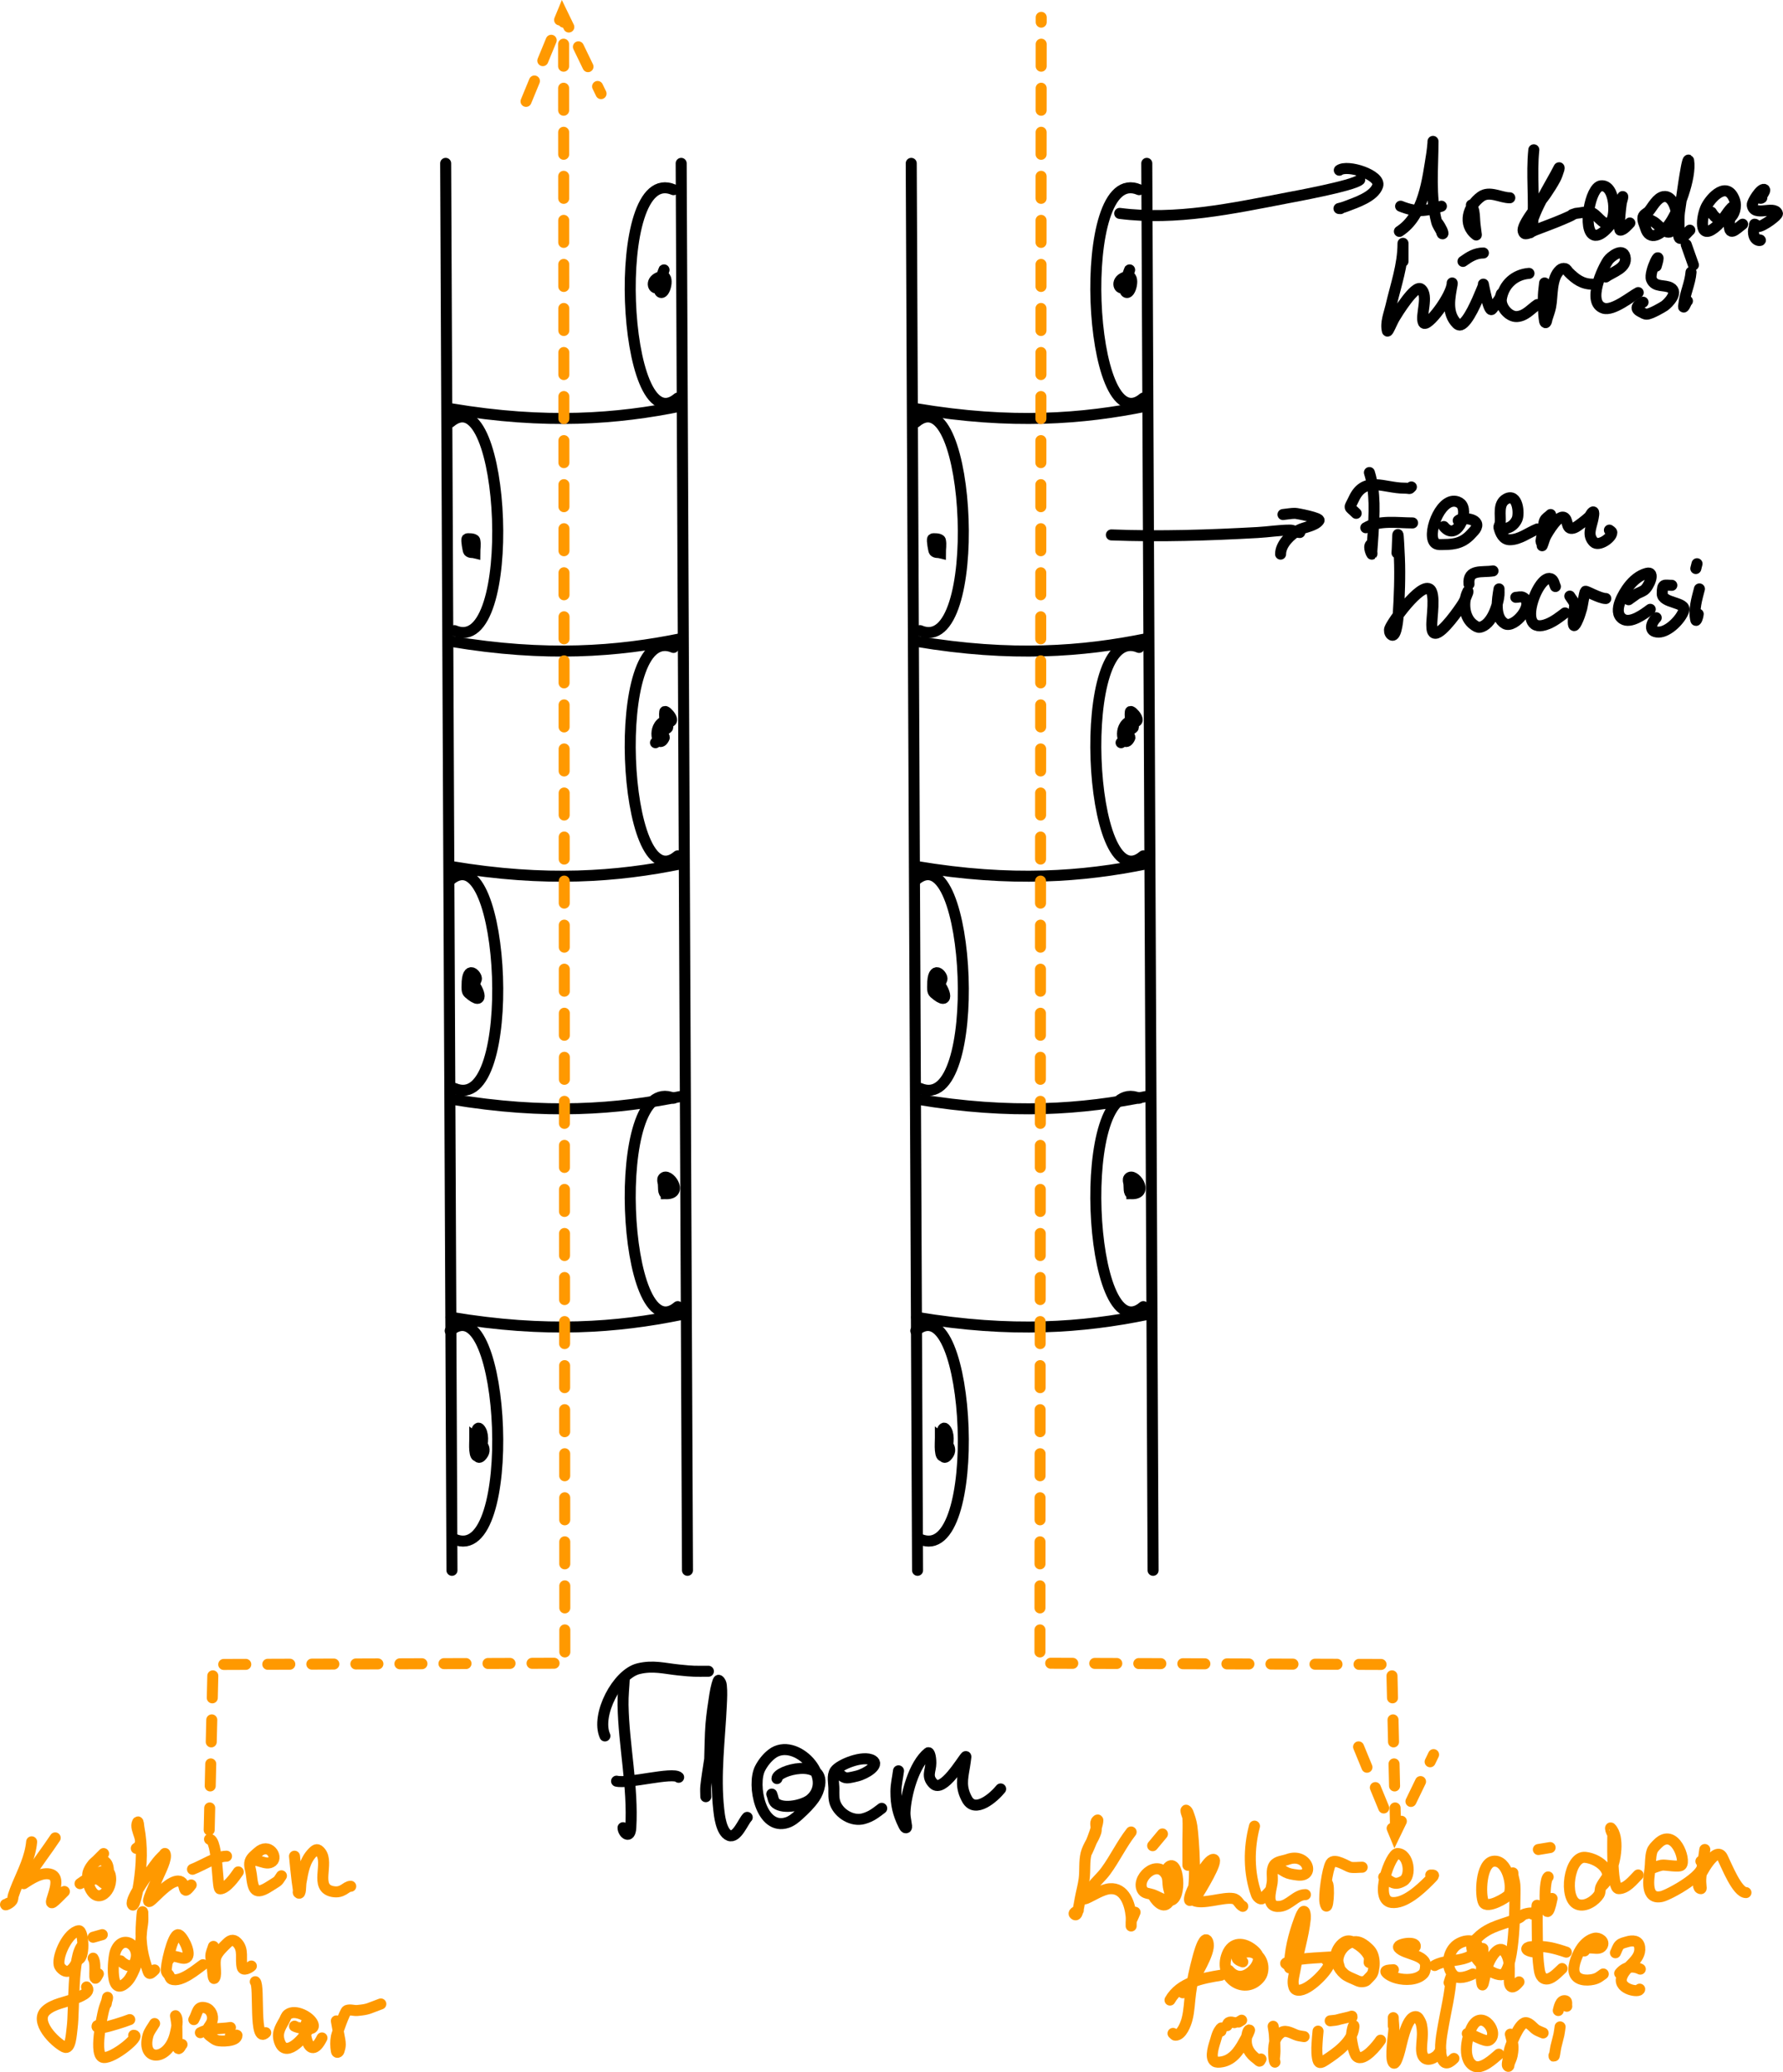 <?xml version="1.0" encoding="UTF-8" standalone="no"?>
<!-- Created with Inkscape (http://www.inkscape.org/) -->

<svg
   width="113.347mm"
   height="131.729mm"
   viewBox="0 0 113.347 131.729"
   version="1.1"
   id="svg5"
   sodipodi:docname="floem.svg"
   inkscape:version="1.1.2 (0a00cf5339, 2022-02-04)"
   xmlns:inkscape="http://www.inkscape.org/namespaces/inkscape"
   xmlns:sodipodi="http://sodipodi.sourceforge.net/DTD/sodipodi-0.dtd"
   xmlns="http://www.w3.org/2000/svg"
   xmlns:svg="http://www.w3.org/2000/svg">
  <sodipodi:namedview
     id="namedview7"
     pagecolor="#ffffff"
     bordercolor="#999999"
     borderopacity="1"
     inkscape:pageshadow="0"
     inkscape:pageopacity="0"
     inkscape:pagecheckerboard="0"
     inkscape:document-units="mm"
     showgrid="true"
     inkscape:zoom="3.46615"
     inkscape:cx="248.25815"
     inkscape:cy="131.70232"
     inkscape:window-width="1916"
     inkscape:window-height="1033"
     inkscape:window-x="0"
     inkscape:window-y="23"
     inkscape:window-maximized="1"
     inkscape:current-layer="layer1">
    <inkscape:grid
       type="xygrid"
       id="grid824"
       originx="-26.746"
       originy="2.3033631e-07" />
  </sodipodi:namedview>
  <defs
     id="defs2" />
  <g
     inkscape:label="Layer 1"
     inkscape:groupmode="layer"
     id="layer1"
     transform="translate(-26.746,-44.175)">
    <path
       style="fill:#000000;fill-opacity:0;stroke:#000000;stroke-width:0.7;stroke-linecap:round;stroke-miterlimit:4;stroke-dasharray:none;stroke-opacity:1"
       d="m 55.077,54.559 0.401,89.436"
       id="path861"
       sodipodi:nodetypes="cc" />
    <path
       style="fill:#000000;fill-opacity:0;stroke:#000000;stroke-width:0.7;stroke-linecap:round;stroke-miterlimit:4;stroke-dasharray:none;stroke-opacity:1"
       d="m 70.049,54.559 0.401,89.436"
       id="path1655"
       sodipodi:nodetypes="cc" />
    <path
       style="fill:#000000;fill-opacity:0;stroke:#000000;stroke-width:0.7;stroke-linecap:round;stroke-miterlimit:4;stroke-dasharray:none;stroke-opacity:1"
       d="m 55.424,70.159 c 6.033,1.013 10.577,0.651 14.618,-0.173"
       id="path1776"
       sodipodi:nodetypes="cc" />
    <path
       style="fill:#000000;fill-opacity:0;stroke:#000000;stroke-width:0.7;stroke-linecap:round;stroke-miterlimit:4;stroke-dasharray:none;stroke-opacity:1"
       d="m 55.424,84.945 c 6.033,1.013 10.577,0.651 14.618,-0.173"
       id="path1835"
       sodipodi:nodetypes="cc" />
    <path
       style="fill:#000000;fill-opacity:0;stroke:#000000;stroke-width:0.7;stroke-linecap:round;stroke-miterlimit:4;stroke-dasharray:none;stroke-opacity:1"
       d="m 69.561,56.232 c -4.12,-1.755 -3.267,16.252 0.27,13.248"
       id="path2026"
       sodipodi:nodetypes="cc" />
    <path
       style="fill:#000000;fill-opacity:0;stroke:#000000;stroke-width:0.7;stroke-linecap:round;stroke-miterlimit:4;stroke-dasharray:none;stroke-opacity:1"
       d="m 55.636,84.263 c 4.12,1.755 3.267,-16.252 -0.27,-13.248"
       id="path2545"
       sodipodi:nodetypes="cc" />
    <path
       style="fill:#000000;fill-opacity:0;stroke:#000000;stroke-width:0.7;stroke-linecap:round;stroke-miterlimit:4;stroke-dasharray:none;stroke-opacity:1"
       d="m 55.424,99.256 c 6.033,1.013 10.577,0.651 14.618,-0.173"
       id="path2547"
       sodipodi:nodetypes="cc" />
    <path
       style="fill:#000000;fill-opacity:0;stroke:#000000;stroke-width:0.7;stroke-linecap:round;stroke-miterlimit:4;stroke-dasharray:none;stroke-opacity:1"
       d="m 55.424,114.042 c 6.033,1.013 10.577,0.651 14.618,-0.173"
       id="path2549"
       sodipodi:nodetypes="cc" />
    <path
       style="fill:#000000;fill-opacity:0;stroke:#000000;stroke-width:0.7;stroke-linecap:round;stroke-miterlimit:4;stroke-dasharray:none;stroke-opacity:1"
       d="m 69.561,85.329 c -4.12,-1.755 -3.267,16.252 0.27,13.248"
       id="path2551"
       sodipodi:nodetypes="cc" />
    <path
       style="fill:#000000;fill-opacity:0;stroke:#000000;stroke-width:0.7;stroke-linecap:round;stroke-miterlimit:4;stroke-dasharray:none;stroke-opacity:1"
       d="m 55.636,113.361 c 4.12,1.755 3.267,-16.252 -0.27,-13.248"
       id="path2553"
       sodipodi:nodetypes="cc" />
    <path
       style="fill:#000000;fill-opacity:0;stroke:#000000;stroke-width:0.7;stroke-linecap:round;stroke-miterlimit:4;stroke-dasharray:none;stroke-opacity:1"
       d="m 55.424,127.913 c 6.033,1.013 10.577,0.651 14.618,-0.173"
       id="path2565"
       sodipodi:nodetypes="cc" />
    <path
       style="fill:#000000;fill-opacity:0;stroke:#000000;stroke-width:0.7;stroke-linecap:round;stroke-miterlimit:4;stroke-dasharray:none;stroke-opacity:1"
       d="m 69.561,113.985 c -4.12,-1.755 -3.267,16.252 0.27,13.248"
       id="path2569"
       sodipodi:nodetypes="cc" />
    <path
       style="fill:#000000;fill-opacity:0;stroke:#000000;stroke-width:0.7;stroke-linecap:round;stroke-miterlimit:4;stroke-dasharray:none;stroke-opacity:1"
       d="m 55.636,142.017 c 4.12,1.755 3.267,-16.252 -0.27,-13.248"
       id="path2571"
       sodipodi:nodetypes="cc" />
    <path
       style="fill:#000000;fill-opacity:0;stroke:#000000;stroke-width:0.7;stroke-linecap:round;stroke-miterlimit:4;stroke-dasharray:none;stroke-opacity:1"
       d="m 68.807,61.75 c 0.5,-1.306 -0.378,0.702 -0.098,0.981 0.291,0.291 0.645,-1.118 0.098,-0.981 -0.829,0.207 -0.49,0.882 -0.295,0.687"
       id="path2776" />
    <path
       style="fill:#000000;fill-opacity:0;stroke:#000000;stroke-width:0.7;stroke-linecap:round;stroke-miterlimit:4;stroke-dasharray:none;stroke-opacity:1"
       d="m 56.929,79.315 c 0,-0.262 0.057,-0.53 0,-0.785 -0.028,-0.124 -0.467,-0.122 -0.491,-0.098 -0.061,0.061 0.068,0.749 0.098,0.785 0.086,0.104 0.262,0.065 0.393,0.098 z"
       id="path2778" />
    <path
       style="fill:#000000;fill-opacity:0;stroke:#000000;stroke-width:0.7;stroke-linecap:round;stroke-miterlimit:4;stroke-dasharray:none;stroke-opacity:1"
       d="m 69.004,90.011 c 0.967,0.269 0.031,-0.775 0,-0.589 -0.032,0.194 0.016,0.393 0,0.589 -0.017,0.198 -0.098,0.39 -0.098,0.589 0,0.046 0.295,-0.15 0.295,-0.196 0,-0.146 -0.062,-0.45 -0.196,-0.393 -0.824,0.353 -0.457,1.716 -0.098,1.178 0.3,-0.45 -0.45,0.155 -0.491,0.196"
       id="path2780" />
    <path
       style="fill:#000000;fill-opacity:0;stroke:#000000;stroke-width:0.7;stroke-linecap:round;stroke-miterlimit:4;stroke-dasharray:none;stroke-opacity:1"
       d="m 56.536,107.299 c 0.164,-0.294 0.384,-0.564 0.491,-0.883 0.067,-0.2 -0.589,-1 -0.589,0.393 0,0.167 -0.027,0.381 0.098,0.491 1.121,0.981 0.606,-0.447 0.098,-0.785 -0.038,-0.026 -0.065,-0.131 -0.098,-0.098 -0.046,0.046 0,0.131 0,0.196 0,0.229 0,0.458 0,0.687 z"
       id="path2782" />
    <path
       style="fill:#000000;fill-opacity:0;stroke:#000000;stroke-width:0.7;stroke-linecap:round;stroke-miterlimit:4;stroke-dasharray:none;stroke-opacity:1"
       d="m 69.102,120.056 c 1.132,0.006 0.117,-1.398 -0.196,-0.981 -0.059,0.079 -0.019,0.198 0,0.294 0.047,0.234 -0.042,0.687 0.196,0.687 0.818,0 0.103,-1.416 0,-0.589 -0.024,0.195 0,0.393 0,0.589 z"
       id="path2784" />
    <path
       style="fill:#000000;fill-opacity:0;stroke:#000000;stroke-width:0.7;stroke-linecap:round;stroke-miterlimit:4;stroke-dasharray:none;stroke-opacity:1"
       d="m 56.929,135.575 c 0,0.262 -0.024,0.524 0,0.785 0.109,1.194 0.845,-0.823 0.295,-1.374 -0.327,-0.326 -0.383,2.248 0.098,1.766 0.488,-0.488 -0.031,-0.888 -0.393,-1.178 z"
       id="path2786" />
    <path
       style="fill:#000000;fill-opacity:0;stroke:#000000;stroke-width:0.7;stroke-linecap:round;stroke-miterlimit:4;stroke-dasharray:none;stroke-opacity:1"
       d="m 84.675,54.559 0.401,89.436"
       id="path2868"
       sodipodi:nodetypes="cc" />
    <path
       style="fill:#000000;fill-opacity:0;stroke:#000000;stroke-width:0.7;stroke-linecap:round;stroke-miterlimit:4;stroke-dasharray:none;stroke-opacity:1"
       d="m 99.648,54.559 0.401,89.436"
       id="path2870"
       sodipodi:nodetypes="cc" />
    <path
       style="fill:#000000;fill-opacity:0;stroke:#000000;stroke-width:0.7;stroke-linecap:round;stroke-miterlimit:4;stroke-dasharray:none;stroke-opacity:1"
       d="m 85.022,70.159 c 6.033,1.013 10.577,0.651 14.618,-0.173"
       id="path2872"
       sodipodi:nodetypes="cc" />
    <path
       style="fill:#000000;fill-opacity:0;stroke:#000000;stroke-width:0.7;stroke-linecap:round;stroke-miterlimit:4;stroke-dasharray:none;stroke-opacity:1"
       d="m 85.022,84.945 c 6.033,1.013 10.577,0.651 14.618,-0.173"
       id="path2874"
       sodipodi:nodetypes="cc" />
    <path
       style="fill:#000000;fill-opacity:0;stroke:#000000;stroke-width:0.7;stroke-linecap:round;stroke-miterlimit:4;stroke-dasharray:none;stroke-opacity:1"
       d="M 99.159,56.232 C 95.039,54.476 95.892,72.484 99.429,69.479"
       id="path2876"
       sodipodi:nodetypes="cc" />
    <path
       style="fill:#000000;fill-opacity:0;stroke:#000000;stroke-width:0.7;stroke-linecap:round;stroke-miterlimit:4;stroke-dasharray:none;stroke-opacity:1"
       d="m 85.234,84.263 c 4.12,1.755 3.267,-16.252 -0.27,-13.248"
       id="path2878"
       sodipodi:nodetypes="cc" />
    <path
       style="fill:#000000;fill-opacity:0;stroke:#000000;stroke-width:0.7;stroke-linecap:round;stroke-miterlimit:4;stroke-dasharray:none;stroke-opacity:1"
       d="m 85.022,99.256 c 6.033,1.013 10.577,0.651 14.618,-0.173"
       id="path2880"
       sodipodi:nodetypes="cc" />
    <path
       style="fill:#000000;fill-opacity:0;stroke:#000000;stroke-width:0.7;stroke-linecap:round;stroke-miterlimit:4;stroke-dasharray:none;stroke-opacity:1"
       d="m 85.022,114.042 c 6.033,1.013 10.577,0.651 14.618,-0.173"
       id="path2882"
       sodipodi:nodetypes="cc" />
    <path
       style="fill:#000000;fill-opacity:0;stroke:#000000;stroke-width:0.7;stroke-linecap:round;stroke-miterlimit:4;stroke-dasharray:none;stroke-opacity:1"
       d="M 99.159,85.329 C 95.039,83.573 95.892,101.581 99.429,98.577"
       id="path2884"
       sodipodi:nodetypes="cc" />
    <path
       style="fill:#000000;fill-opacity:0;stroke:#000000;stroke-width:0.7;stroke-linecap:round;stroke-miterlimit:4;stroke-dasharray:none;stroke-opacity:1"
       d="m 85.234,113.361 c 4.12,1.755 3.267,-16.252 -0.27,-13.248"
       id="path2886"
       sodipodi:nodetypes="cc" />
    <path
       style="fill:#000000;fill-opacity:0;stroke:#000000;stroke-width:0.7;stroke-linecap:round;stroke-miterlimit:4;stroke-dasharray:none;stroke-opacity:1"
       d="m 85.022,127.913 c 6.033,1.013 10.577,0.651 14.618,-0.173"
       id="path2888"
       sodipodi:nodetypes="cc" />
    <path
       style="fill:#000000;fill-opacity:0;stroke:#000000;stroke-width:0.7;stroke-linecap:round;stroke-miterlimit:4;stroke-dasharray:none;stroke-opacity:1"
       d="m 99.159,113.985 c -4.12,-1.755 -3.267,16.252 0.27,13.248"
       id="path2890"
       sodipodi:nodetypes="cc" />
    <path
       style="fill:#000000;fill-opacity:0;stroke:#000000;stroke-width:0.7;stroke-linecap:round;stroke-miterlimit:4;stroke-dasharray:none;stroke-opacity:1"
       d="m 85.234,142.017 c 4.12,1.755 3.267,-16.252 -0.27,-13.248"
       id="path2892"
       sodipodi:nodetypes="cc" />
    <path
       style="fill:#000000;fill-opacity:0;stroke:#000000;stroke-width:0.7;stroke-linecap:round;stroke-miterlimit:4;stroke-dasharray:none;stroke-opacity:1"
       d="m 98.405,61.75 c 0.5,-1.306 -0.378,0.702 -0.098,0.981 0.291,0.291 0.645,-1.118 0.098,-0.981 -0.829,0.207 -0.49,0.882 -0.295,0.687"
       id="path2894" />
    <path
       style="fill:#000000;fill-opacity:0;stroke:#000000;stroke-width:0.7;stroke-linecap:round;stroke-miterlimit:4;stroke-dasharray:none;stroke-opacity:1"
       d="m 86.527,79.315 c 0,-0.262 0.057,-0.53 0,-0.785 -0.028,-0.124 -0.467,-0.122 -0.491,-0.098 -0.061,0.061 0.068,0.749 0.098,0.785 0.086,0.104 0.262,0.065 0.393,0.098 z"
       id="path2896" />
    <path
       style="fill:#000000;fill-opacity:0;stroke:#000000;stroke-width:0.7;stroke-linecap:round;stroke-miterlimit:4;stroke-dasharray:none;stroke-opacity:1"
       d="m 98.602,90.011 c 0.967,0.269 0.031,-0.775 0,-0.589 -0.032,0.194 0.016,0.393 0,0.589 -0.017,0.198 -0.098,0.39 -0.098,0.589 0,0.046 0.295,-0.15 0.295,-0.196 0,-0.146 -0.062,-0.45 -0.196,-0.393 -0.824,0.353 -0.457,1.716 -0.098,1.178 0.3,-0.45 -0.45,0.155 -0.491,0.196"
       id="path2898" />
    <path
       style="fill:#000000;fill-opacity:0;stroke:#000000;stroke-width:0.7;stroke-linecap:round;stroke-miterlimit:4;stroke-dasharray:none;stroke-opacity:1"
       d="m 86.134,107.299 c 0.164,-0.294 0.384,-0.564 0.491,-0.883 0.067,-0.2 -0.589,-1 -0.589,0.393 0,0.167 -0.027,0.381 0.098,0.491 1.121,0.981 0.606,-0.447 0.098,-0.785 -0.038,-0.026 -0.065,-0.131 -0.098,-0.098 -0.046,0.046 0,0.131 0,0.196 0,0.229 0,0.458 0,0.687 z"
       id="path2900" />
    <path
       style="fill:#000000;fill-opacity:0;stroke:#000000;stroke-width:0.7;stroke-linecap:round;stroke-miterlimit:4;stroke-dasharray:none;stroke-opacity:1"
       d="m 98.7,120.056 c 1.132,0.006 0.117,-1.398 -0.196,-0.981 -0.059,0.079 -0.019,0.198 0,0.294 0.047,0.234 -0.042,0.687 0.196,0.687 0.818,0 0.103,-1.416 0,-0.589 -0.024,0.195 0,0.393 0,0.589 z"
       id="path2902" />
    <path
       style="fill:#000000;fill-opacity:0;stroke:#000000;stroke-width:0.7;stroke-linecap:round;stroke-miterlimit:4;stroke-dasharray:none;stroke-opacity:1"
       d="m 86.527,135.575 c 0,0.262 -0.024,0.524 0,0.785 0.109,1.194 0.845,-0.823 0.295,-1.374 -0.327,-0.326 -0.383,2.248 0.098,1.766 0.488,-0.488 -0.031,-0.888 -0.393,-1.178 z"
       id="path2904" />
    <path
       style="fill:#000000;fill-opacity:0;stroke:#000000;stroke-width:0.7;stroke-linecap:round;stroke-miterlimit:4;stroke-dasharray:none;stroke-opacity:1"
       d="m 65.202,154.521 c -0.586,-1.33 0.782,-3.948 2.138,-4.274 0.93,-0.223 1.622,-0.014 2.549,0.082 0.998,0.103 0.975,0.082 1.891,0.082"
       id="path2943" />
    <path
       style="fill:#000000;fill-opacity:0;stroke:#000000;stroke-width:0.7;stroke-linecap:round;stroke-miterlimit:4;stroke-dasharray:none;stroke-opacity:1"
       d="m 66.435,150.823 c -0.027,0.575 -0.093,1.15 -0.082,1.726 0.049,2.594 0.646,5.212 0.493,7.807 -0.045,0.758 -0.493,0.324 -0.493,0"
       id="path2945" />
    <path
       style="fill:#000000;fill-opacity:0;stroke:#000000;stroke-width:0.7;stroke-linecap:round;stroke-miterlimit:4;stroke-dasharray:none;stroke-opacity:1"
       d="m 65.942,157.397 c 0.724,0.184 3.586,-0.607 3.946,-0.247"
       id="path2947" />
    <path
       style="fill:#000000;fill-opacity:0;stroke:#000000;stroke-width:0.7;stroke-linecap:round;stroke-miterlimit:4;stroke-dasharray:none;stroke-opacity:1"
       d="m 71.615,158.383 c 0,-0.219 -0.023,-0.439 0,-0.657 0.06,-0.578 0.164,-1.151 0.247,-1.726 0.027,-0.74 0.023,-1.481 0.082,-2.219 0.051,-0.633 0.149,-1.262 0.247,-1.89 0.068,-0.437 0.201,-0.934 0.247,-0.904 0.102,0.068 0.152,0.207 0.164,0.329 0.043,0.409 0.019,0.822 0,1.233 -0.101,2.213 -0.411,4.44 -0.164,6.657 0.032,0.285 0.137,1.436 0.658,1.644 0.493,0.197 0.895,-0.895 1.151,-1.151"
       id="path2949" />
    <path
       style="fill:#000000;fill-opacity:0;stroke:#000000;stroke-width:0.7;stroke-linecap:round;stroke-miterlimit:4;stroke-dasharray:none;stroke-opacity:1"
       d="m 75.808,158.219 c 0.082,0.192 0.085,0.443 0.247,0.575 0.506,0.414 1.783,0.132 2.22,-0.247 1.562,-1.353 -0.981,-4.031 -2.466,-2.876 -0.307,0.239 -0.559,0.559 -0.74,0.904 -0.548,1.045 0.054,4.009 1.727,3.452 0.281,-0.094 0.52,-0.294 0.74,-0.493 0.36,-0.325 0.71,-0.67 0.987,-1.068 0.169,-0.242 0.28,-0.531 0.329,-0.822 0.287,-1.718 -2.713,-0.953 -2.713,-0.411"
       id="path2951" />
    <path
       style="fill:#000000;fill-opacity:0;stroke:#000000;stroke-width:0.7;stroke-linecap:round;stroke-miterlimit:4;stroke-dasharray:none;stroke-opacity:1"
       d="m 79.837,156.74 c 0.659,0.471 0.505,0.552 1.398,0.329 0.579,-0.145 1.439,-0.704 0.987,-0.986 -0.585,-0.365 -2.118,0.258 -2.384,0.657 -0.213,0.32 -0.082,0.766 -0.082,1.151 0,0.303 -0.022,0.62 0.082,0.904 0.25,0.679 1.093,1.185 1.809,0.986 0.5,-0.139 0.776,-0.376 1.151,-0.657"
       id="path2953" />
    <path
       style="fill:#000000;fill-opacity:0;stroke:#000000;stroke-width:0.7;stroke-linecap:round;stroke-miterlimit:4;stroke-dasharray:none;stroke-opacity:1"
       d="m 83.865,156.74 c -0.055,0.438 -0.164,0.873 -0.164,1.315 0,0.837 0.135,1.42 0.493,2.137 0.035,0.069 0.095,0.199 0.164,0.164 0.08,-0.04 -0.1,-0.572 -0.082,-0.986 0.048,-1.105 0.557,-3.042 1.48,-3.78 0.054,-0.043 0.164,0.195 0.164,0.657 0,0.493 -0.303,0.848 0.164,1.315 0.609,0.609 1.822,-1.492 2.055,-1.726 0.019,-0.019 0.003,0.055 0,0.082 -0.024,0.192 -0.049,0.385 -0.082,0.575 -0.142,0.805 -0.243,1.309 0.164,2.055 0.515,0.944 1.726,-0.143 2.138,-0.657"
       id="path2955" />
    <path
       style="fill:#000000;fill-opacity:0;stroke:#ff9900;stroke-width:0.7;stroke-linecap:round;stroke-miterlimit:4;stroke-dasharray:1.4, 1.4;stroke-dashoffset:0;stroke-opacity:1"
       d="m 40.044,160.499 0.247,-10.519 22.363,-0.082 -0.082,-104.62"
       id="path2957" />
    <path
       style="fill:#000000;fill-opacity:0;stroke:#ff9900;stroke-width:0.7;stroke-linecap:round;stroke-miterlimit:4;stroke-dasharray:1.4, 1.4;stroke-dashoffset:0;stroke-opacity:1"
       d="m 60.187,50.619 2.302,-5.588 2.466,5.095"
       id="path2959" />
    <path
       style="fill:#000000;fill-opacity:0;stroke:#ff9900;stroke-width:0.7;stroke-linecap:round;stroke-miterlimit:4;stroke-dasharray:none;stroke-dashoffset:0;stroke-opacity:1"
       d="m 28.758,161.253 c -0.093,0.983 -0.539,1.85 -0.914,2.742 -0.092,0.218 -0.175,0.44 -0.249,0.665 -0.036,0.108 -0.02,0.237 -0.083,0.332 -0.077,0.115 -0.209,0.187 -0.333,0.249 -0.025,0.012 -0.083,-0.028 -0.083,0 0,0.062 0.122,-0.039 0.166,-0.083"
       id="path4348" />
    <path
       style="fill:#000000;fill-opacity:0;stroke:#ff9900;stroke-width:0.7;stroke-linecap:round;stroke-miterlimit:4;stroke-dasharray:none;stroke-dashoffset:0;stroke-opacity:1"
       d="m 30.255,161.003 c -0.542,0.818 -1.141,1.576 -1.663,2.41 -0.086,0.137 -0.16,0.281 -0.249,0.415 -0.022,0.033 -0.116,0.105 -0.083,0.083 0.43,-0.286 1.189,-0.79 1.746,-0.582 0.91,0.341 -0.692,2.603 0.416,1.496 0.139,-0.139 0.277,-0.277 0.416,-0.415"
       id="path4350" />
    <path
       style="fill:#000000;fill-opacity:0;stroke:#ff9900;stroke-width:0.7;stroke-linecap:round;stroke-miterlimit:4;stroke-dasharray:none;stroke-dashoffset:0;stroke-opacity:1"
       d="m 31.834,163.912 c 0.634,-0.448 0.777,-0.535 1.33,-0.166 0.083,0.055 0.15,0.166 0.249,0.166 0.211,0 0.351,-1.024 0.083,-1.33 -0.474,-0.542 -1.071,0.248 -1.164,0.665 -0.043,0.191 0.016,0.653 0.083,0.831 0.486,1.295 1.581,0.255 1.33,-0.748 -0.121,-0.483 -1.004,-0.034 -1.164,0.166 -0.241,0.302 0.156,0.187 0.249,0"
       id="path4352" />
    <path
       style="fill:#000000;fill-opacity:0;stroke:#ff9900;stroke-width:0.7;stroke-linecap:round;stroke-miterlimit:4;stroke-dasharray:none;stroke-dashoffset:0;stroke-opacity:1"
       d="m 32.666,162.665 c 0.222,-0.222 0.443,-0.443 0.665,-0.665"
       id="path4354" />
    <path
       style="fill:#000000;fill-opacity:0;stroke:#ff9900;stroke-width:0.7;stroke-linecap:round;stroke-miterlimit:4;stroke-dasharray:none;stroke-dashoffset:0;stroke-opacity:1"
       d="m 35.409,161.668 c 0.675,-0.414 -0.165,-1.166 0.083,-1.662 0.051,-0.102 0.062,0.22 0.083,0.332 0.231,1.233 0.184,2.329 0,3.573 -0.041,0.279 -0.098,0.557 -0.166,0.831 -0.045,0.18 -0.166,0.665 -0.249,0.499 -0.182,-0.363 1.165,-2.155 1.413,-2.493 0.256,-0.349 0.339,-0.422 0.582,-0.665 0.028,-0.028 0.066,-0.118 0.083,-0.083 0.147,0.294 -0.326,1.196 -0.416,1.413 -0.104,0.252 -0.223,0.498 -0.333,0.748 -0.973,2.223 0.638,-0.416 1.58,-0.416 0.62,0 0.168,1.133 0.831,0.249"
       id="path4356" />
    <path
       style="fill:#000000;fill-opacity:0;stroke:#ff9900;stroke-width:0.7;stroke-linecap:round;stroke-miterlimit:4;stroke-dasharray:none;stroke-dashoffset:0;stroke-opacity:1"
       d="m 40.065,161.087 c 0.544,0.034 0.476,3.158 0.665,3.158 0.406,0 0.965,-0.783 1.164,-1.08"
       id="path4358" />
    <path
       style="fill:#000000;fill-opacity:0;stroke:#ff9900;stroke-width:0.7;stroke-linecap:round;stroke-miterlimit:4;stroke-dasharray:none;stroke-dashoffset:0;stroke-opacity:1"
       d="m 38.984,162.998 c 0.606,-0.226 1.516,-0.831 2.162,-0.831"
       id="path4360" />
    <path
       style="fill:#000000;fill-opacity:0;stroke:#ff9900;stroke-width:0.7;stroke-linecap:round;stroke-miterlimit:4;stroke-dasharray:none;stroke-dashoffset:0;stroke-opacity:1"
       d="m 42.642,162.499 c 0.442,-0.271 1.004,0.327 1.413,0 0.363,-0.29 -0.206,-1.226 -0.914,-0.582 -0.189,0.172 -0.427,0.337 -0.499,0.582 -0.079,0.267 0.052,0.554 0.083,0.831 0.109,0.984 0.224,1.352 1.164,0.748 0.608,-0.391 0.473,-0.252 0.748,-0.665"
       id="path4362" />
    <path
       style="fill:#000000;fill-opacity:0;stroke:#ff9900;stroke-width:0.7;stroke-linecap:round;stroke-miterlimit:4;stroke-dasharray:none;stroke-dashoffset:0;stroke-opacity:1"
       d="m 45.468,162.167 c 0.045,0.449 0.109,1.124 0.166,1.579 0.024,0.194 0.061,0.387 0.083,0.582 0.006,0.055 -0.039,0.127 0,0.166 0.162,0.161 0.127,-0.44 0.166,-0.665 0.123,-0.695 0.228,-1.391 0.748,-1.911 0.197,-0.197 0.302,-0.246 0.499,0 0.559,0.699 -0.425,2.258 0.748,2.493 0.671,0.134 0.844,-0.332 1.164,-0.332"
       id="path4364" />
    <path
       style="fill:#000000;fill-opacity:0;stroke:#ff9900;stroke-width:0.7;stroke-linecap:round;stroke-miterlimit:4;stroke-dasharray:none;stroke-dashoffset:0;stroke-opacity:1"
       d="m 31.668,168.732 c 0.501,0.047 0.395,-1.873 0.083,-1.828 -0.68,0.097 -1.366,1.567 -1.247,2.161 0.027,0.136 0.137,0.252 0.249,0.332 0.702,0.501 1.14,-1.201 1.247,-1.496 0.009,-0.026 0.02,-0.103 0,-0.083 -0.676,0.676 -0.52,4.123 -0.665,5.235 -0.058,0.444 -0.098,1.447 -0.499,1.247 -0.622,-0.311 -1.941,-1.628 -1.164,-2.327 0.467,-0.42 1.261,-0.53 1.829,-0.748 0.21,-0.081 1.104,-0.392 0.748,-0.748"
       id="path4366" />
    <path
       style="fill:#000000;fill-opacity:0;stroke:#ff9900;stroke-width:0.7;stroke-linecap:round;stroke-miterlimit:4;stroke-dasharray:none;stroke-dashoffset:0;stroke-opacity:1"
       d="m 32.666,168.649 c 0.282,0.419 -0.11,1.881 0.333,0.997"
       id="path4368" />
    <path
       style="fill:#000000;fill-opacity:0;stroke:#ff9900;stroke-width:0.7;stroke-linecap:round;stroke-miterlimit:4;stroke-dasharray:none;stroke-dashoffset:0;stroke-opacity:1"
       d="m 32.666,167.319 c 0.194,-0.055 0.388,-0.111 0.582,-0.166"
       id="path4370" />
    <path
       style="fill:#000000;fill-opacity:0;stroke:#ff9900;stroke-width:0.7;stroke-linecap:round;stroke-miterlimit:4;stroke-dasharray:none;stroke-dashoffset:0;stroke-opacity:1"
       d="m 34.411,168.815 c 0.212,0.223 0.717,0.543 0.914,0.083 0.444,-1.036 -0.818,-1.866 -1.247,-0.665 -0.152,0.427 -0.396,3.055 0.748,1.911 0.141,-0.141 0.243,-0.32 0.333,-0.499 0.455,-0.91 0.516,-1.673 0.582,-2.659 0.015,-0.223 0.067,-0.442 0.083,-0.665 0.012,-0.166 0,-0.332 0,-0.499 0,-0.028 0,-0.111 0,-0.083 0,0.676 0.011,-0.828 -0.083,0.582 -0.074,1.104 -0.015,1.867 0.333,2.909 0.142,0.426 0.128,0.537 0.499,0.166"
       id="path4372" />
    <path
       style="fill:#000000;fill-opacity:0;stroke:#ff9900;stroke-width:0.7;stroke-linecap:round;stroke-miterlimit:4;stroke-dasharray:none;stroke-dashoffset:0;stroke-opacity:1"
       d="m 37.487,168.732 c 0.183,-0.515 0.908,0.154 1.164,-0.166 0.242,-0.302 -0.34,-1.413 -0.582,-1.413 -0.358,0 -0.813,2.069 -0.748,2.327 0.024,0.097 0.111,0.166 0.166,0.249 0.055,0.083 0.074,0.21 0.166,0.249 0.592,0.254 1.675,-0.701 1.995,-0.914"
       id="path4374" />
    <path
       style="fill:#000000;fill-opacity:0;stroke:#ff9900;stroke-width:0.7;stroke-linecap:round;stroke-miterlimit:4;stroke-dasharray:none;stroke-dashoffset:0;stroke-opacity:1"
       d="m 40.314,167.901 c -0.055,0.194 -0.152,0.381 -0.166,0.582 -0.014,0.195 0.069,0.386 0.083,0.582 0.039,0.55 0.067,1.029 0.166,0.831 0.139,-0.278 -0.061,-0.945 0.083,-1.33 0.117,-0.312 0.436,-0.602 0.665,-0.831 0.21,-0.21 0.409,-0.339 0.665,-0.083 0.458,0.458 0.2,1.048 0.333,1.579 0.061,0.246 0.458,0.041 0.582,-0.083"
       id="path4376" />
    <path
       style="fill:#000000;fill-opacity:0;stroke:#ff9900;stroke-width:0.7;stroke-linecap:round;stroke-miterlimit:4;stroke-dasharray:none;stroke-dashoffset:0;stroke-opacity:1"
       d="m 33.497,171.557 c 0.028,-0.139 0.049,-0.278 0.083,-0.416 0.007,-0.027 0.008,0.057 0,0.083 -0.076,0.252 -0.189,0.492 -0.249,0.748 -0.086,0.359 -0.66,2.932 0,2.992 0.655,0.059 2.403,-1.413 1.912,-1.413"
       id="path4378" />
    <path
       style="fill:#000000;fill-opacity:0;stroke:#ff9900;stroke-width:0.7;stroke-linecap:round;stroke-miterlimit:4;stroke-dasharray:none;stroke-dashoffset:0;stroke-opacity:1"
       d="m 33.331,173.053 c -0.139,-0.028 -0.388,-0.222 -0.416,-0.083 -0.028,0.139 0.276,0.103 0.416,0.083 0.308,-0.044 1.311,-0.358 1.663,-0.499"
       id="path4380" />
    <path
       style="fill:#000000;fill-opacity:0;stroke:#ff9900;stroke-width:0.7;stroke-linecap:round;stroke-miterlimit:4;stroke-dasharray:none;stroke-dashoffset:0;stroke-opacity:1"
       d="m 36.573,172.804 c -0.139,0.249 -0.339,0.473 -0.416,0.748 -0.478,1.719 1.348,1.691 1.746,-0.166 0.042,-0.194 0.215,-0.865 0,-1.08 -0.01,-0.01 0.055,0.269 0.083,0.582 0.016,0.179 -0.019,1.394 0.083,1.496 0.083,0.083 0.166,-0.166 0.249,-0.249"
       id="path4382" />
    <path
       style="fill:#000000;fill-opacity:0;stroke:#ff9900;stroke-width:0.7;stroke-linecap:round;stroke-miterlimit:4;stroke-dasharray:none;stroke-dashoffset:0;stroke-opacity:1"
       d="m 39.067,172.555 c 0.252,-0.453 0.215,-0.9 0.748,-0.748 0.344,0.098 0.513,0.507 0.416,0.831 -0.126,0.418 -0.611,0.62 -0.083,0.997 0.131,0.094 0.26,0.207 0.416,0.249 0.212,0.058 1.247,0.081 1.247,-0.332 0,-0.028 -0.055,0 -0.083,0 -0.111,0 -0.222,0 -0.333,0"
       id="path4384" />
    <path
       style="fill:#000000;fill-opacity:0;stroke:#ff9900;stroke-width:0.7;stroke-linecap:round;stroke-miterlimit:4;stroke-dasharray:none;stroke-dashoffset:0;stroke-opacity:1"
       d="m 39.483,173.386 c 0.622,-0.321 1.255,-0.223 1.912,-0.332"
       id="path4386" />
    <path
       style="fill:#000000;fill-opacity:0;stroke:#ff9900;stroke-width:0.7;stroke-linecap:round;stroke-miterlimit:4;stroke-dasharray:none;stroke-dashoffset:0;stroke-opacity:1"
       d="m 42.974,170.145 c 0.296,0.243 -0.118,4.024 0.665,3.241"
       id="path4388" />
    <path
       style="fill:#000000;fill-opacity:0;stroke:#ff9900;stroke-width:0.7;stroke-linecap:round;stroke-miterlimit:4;stroke-dasharray:none;stroke-dashoffset:0;stroke-opacity:1"
       d="m 45.468,172.97 c 0.05,0.061 1.433,0.461 1.164,-0.166 -0.189,-0.442 -1.125,-0.923 -1.58,-0.582 -0.129,0.097 -0.168,0.276 -0.249,0.416 -0.286,0.489 -0.49,0.851 -0.249,1.413 0.422,0.984 1.682,-0.482 1.829,-0.997 0.107,-0.375 0.008,-0.15 -0.083,-0.332 -0.012,-0.025 0.02,-0.103 0,-0.083 -0.39,0.39 0.049,2.811 0.914,1.08"
       id="path4390" />
    <path
       style="fill:#000000;fill-opacity:0;stroke:#ff9900;stroke-width:0.7;stroke-linecap:round;stroke-miterlimit:4;stroke-dasharray:none;stroke-dashoffset:0;stroke-opacity:1"
       d="m 48.129,172.638 c 0.055,0.305 0.115,0.609 0.166,0.914 0.032,0.193 0.083,0.386 0.083,0.582 0,0.141 -0.038,0.282 -0.083,0.416 -0.025,0.074 -0.142,0.148 -0.166,0 -0.05,-0.301 -0.055,-0.614 0,-0.914 0.036,-0.197 0.548,-1.615 0.665,-1.662 0.206,-0.082 0.444,0.02 0.665,0 0.731,-0.066 0.683,-0.12 1.496,-0.415"
       id="path4392" />
    <path
       style="fill:#000000;fill-opacity:0;stroke:#ff9900;stroke-width:0.7;stroke-linecap:round;stroke-miterlimit:4;stroke-dasharray:1.4, 1.4;stroke-dashoffset:0;stroke-opacity:1"
       d="m 115.466,160.499 -0.247,-10.519 -22.363,-0.082 0.082,-104.62"
       id="path4474" />
    <path
       style="fill:#000000;fill-opacity:0;stroke:#ff9900;stroke-width:0.7;stroke-linecap:round;stroke-miterlimit:4;stroke-dasharray:1.4, 1.4;stroke-dashoffset:0;stroke-opacity:1"
       d="m 113.112,155.217 2.302,5.588 2.466,-5.095"
       id="path4476" />
    <path
       style="fill:#000000;fill-opacity:0;stroke:#ff9900;stroke-width:0.7;stroke-linecap:round;stroke-miterlimit:4;stroke-dasharray:none;stroke-dashoffset:0;stroke-opacity:1"
       d="m 98.653,160.628 c -0.611,0.781 -1.031,1.692 -1.618,2.489 -0.262,0.355 -0.602,0.646 -0.871,0.995 -0.148,0.192 -0.219,0.436 -0.373,0.622 -0.059,0.071 -0.183,0.059 -0.249,0.124 -0.059,0.059 0.173,0.033 0.249,0 0.419,-0.18 1.013,-0.578 1.494,-0.622 0.97,-0.088 1.294,0.992 1.369,1.742 0.017,0.165 0,0.332 0,0.498 0,0.042 0,0.166 0,0.124 0,-0.472 -0.031,-0.172 0.249,-0.871"
       id="path4513" />
    <path
       style="fill:#000000;fill-opacity:0;stroke:#ff9900;stroke-width:0.7;stroke-linecap:round;stroke-miterlimit:4;stroke-dasharray:none;stroke-dashoffset:0;stroke-opacity:1"
       d="m 95.79,161.996 c 0.154,-0.256 0.747,-1.696 0.747,-2.115 0,-0.059 -0.115,0.067 -0.124,0.124 -0.034,0.205 0.062,0.424 0,0.622 -0.15,0.478 -0.501,0.882 -0.622,1.369 -0.131,0.525 -0.054,1.081 -0.124,1.618 -0.055,0.419 -0.171,0.829 -0.249,1.244 -0.132,0.705 -0.183,1.186 -0.373,0.995 -0.096,-0.096 0.195,-0.195 0.249,-0.249"
       id="path4511" />
    <path
       style="fill:#000000;fill-opacity:0;stroke:#ff9900;stroke-width:0.7;stroke-linecap:round;stroke-miterlimit:4;stroke-dasharray:none;stroke-dashoffset:0;stroke-opacity:1"
       d="m 100.022,164.609 c 0.093,0.229 0.627,0.989 0.996,0.498 0.245,-0.326 0.064,-0.644 0,-0.995 -0.045,-0.248 -0.002,-0.526 -0.124,-0.747 -0.597,-1.074 -2.016,0.264 -1.494,0.995 0.13,0.182 0.412,0.174 0.622,0.249 0.371,0.132 0.728,0.406 1.12,0.373 0.768,-0.064 0.524,-2.764 -0.124,-2.115"
       id="path4515" />
    <path
       style="fill:#000000;fill-opacity:0;stroke:#ff9900;stroke-width:0.7;stroke-linecap:round;stroke-miterlimit:4;stroke-dasharray:none;stroke-dashoffset:0;stroke-opacity:1"
       d="m 102.263,162.743 c 0,-0.539 0,-1.078 0,-1.618 0,-0.456 0.03,-0.913 0,-1.369 -0.011,-0.171 -0.124,-0.327 -0.124,-0.498 0,-0.059 0.104,0.07 0.124,0.124 0.106,0.283 0.204,0.572 0.249,0.871 0.1,0.666 0.385,4.219 -0.124,4.728 -0.025,0.025 -0.108,-0.158 0.249,-0.871 0.073,-0.147 0.849,-1.742 1.245,-1.742 0.391,0 -0.878,2.051 -0.996,2.24 -0.079,0.127 -0.383,0.306 -0.249,0.373 0.555,0.277 1.86,-0.229 2.49,-0.124 0.341,0.057 0.354,0.363 0.622,0.498"
       id="path4519" />
    <path
       style="fill:#000000;fill-opacity:0;stroke:#ff9900;stroke-width:0.7;stroke-linecap:round;stroke-miterlimit:4;stroke-dasharray:none;stroke-dashoffset:0;stroke-opacity:1"
       d="m 100.022,161.499 c 0.207,-0.249 0.415,-0.498 0.622,-0.747"
       id="path4517" />
    <path
       style="fill:#000000;fill-opacity:0;stroke:#ff9900;stroke-width:0.7;stroke-linecap:round;stroke-miterlimit:4;stroke-dasharray:none;stroke-dashoffset:0;stroke-opacity:1"
       d="m 106.495,160.255 c -0.373,1.395 -0.375,2.982 0.124,4.355 0.051,0.141 0.257,0.342 0.373,0.249 0.183,-0.147 0.332,-0.332 0.498,-0.498"
       id="path4521" />
    <path
       style="fill:#000000;fill-opacity:0;stroke:#ff9900;stroke-width:0.7;stroke-linecap:round;stroke-miterlimit:4;stroke-dasharray:none;stroke-dashoffset:0;stroke-opacity:1"
       d="m 107.74,162.743 c 0.803,0.458 0.703,0.523 1.494,0.622 1.161,0.145 0.621,-1.447 -0.622,-0.995 -0.297,0.108 -0.696,0.11 -0.871,0.373 -0.208,0.312 -0.071,0.748 -0.124,1.12 -0.07,0.487 -0.462,1.6 0.498,1.493 0.615,-0.068 1.018,-0.747 1.618,-0.747"
       id="path4523" />
    <path
       style="fill:#000000;fill-opacity:0;stroke:#ff9900;stroke-width:0.7;stroke-linecap:round;stroke-miterlimit:4;stroke-dasharray:none;stroke-dashoffset:0;stroke-opacity:1"
       d="m 111.1,163.863 c 0.201,0.025 0.062,2.177 -0.124,1.244 -0.083,-0.414 0.146,-2.109 0.373,-2.489 0.219,-0.365 1.066,0.216 1.245,0.249 0.245,0.044 0.498,0 0.747,0"
       id="path4525" />
    <path
       style="fill:#000000;fill-opacity:0;stroke:#ff9900;stroke-width:0.7;stroke-linecap:round;stroke-miterlimit:4;stroke-dasharray:none;stroke-dashoffset:0;stroke-opacity:1"
       d="m 122.674,164.604 c 0.251,-0.537 -0.103,-2.243 -0.996,-2.115 -0.799,0.114 -0.853,2.151 -0.622,2.613 0.224,0.447 1.511,-0.314 1.618,-0.498 0.267,-0.457 0.249,-0.899 0.249,-1.369 0,-0.042 -0.007,0.084 0,0.124 0.035,0.209 0.109,0.411 0.124,0.622 0.027,0.372 0,0.747 0,1.12 0,0.494 -0.043,4.604 -0.871,4.604 -0.74,0 -1.949,-1.127 -1.867,-1.866 0.023,-0.206 0.227,-0.351 0.373,-0.498 0.759,-0.759 1.699,-0.838 2.614,-1.244 0.137,-0.061 0.23,-0.208 0.373,-0.249 0.779,-0.223 0.302,0.196 0.622,-0.124"
       id="path4529" />
    <path
       style="fill:#000000;fill-opacity:0;stroke:#ff9900;stroke-width:0.7;stroke-linecap:round;stroke-miterlimit:4;stroke-dasharray:none;stroke-dashoffset:0;stroke-opacity:1"
       d="m 114.71,163.49 c 0.492,0.295 0.658,0.584 1.245,0.249 0.543,-0.31 0.344,-1.742 -0.373,-1.742 -0.428,0 -1.549,2.964 -0.373,3.111 0.831,0.104 1.835,-0.839 2.365,-1.369 0.408,-0.408 0.361,-0.373 0.124,-0.373"
       id="path4527" />
    <path
       style="fill:#000000;fill-opacity:0;stroke:#ff9900;stroke-width:0.7;stroke-linecap:round;stroke-miterlimit:4;stroke-dasharray:none;stroke-dashoffset:0;stroke-opacity:1"
       d="m 125.164,163.484 c -0.337,0.234 -0.232,3.77 0.249,1.369"
       id="path4531" />
    <path
       style="fill:#000000;fill-opacity:0;stroke:#ff9900;stroke-width:0.7;stroke-linecap:round;stroke-miterlimit:4;stroke-dasharray:none;stroke-dashoffset:0;stroke-opacity:1"
       d="m 124.541,161.742 c 0.249,-0.042 0.498,-0.083 0.747,-0.124"
       id="path4533" />
    <path
       style="fill:#000000;fill-opacity:0;stroke:#ff9900;stroke-width:0.7;stroke-linecap:round;stroke-miterlimit:4;stroke-dasharray:none;stroke-dashoffset:0;stroke-opacity:1"
       d="m 128.524,164.106 c 1.037,-0.793 -0.029,-1.759 -0.996,-1.866 -1.038,-0.115 -1.413,2.62 -0.498,2.986 0.497,0.199 1.131,-0.241 1.369,-0.622 0.091,-0.145 0.048,-0.345 0.124,-0.498 0.175,-0.35 0.447,-0.645 0.622,-0.995 0.293,-0.586 0.57,-2.168 0,-2.737 -0.029,-0.029 -0.013,0.085 0,0.124 0.199,0.596 0.124,-0.199 0.124,0.747 0,0.337 -0.048,2.986 0.373,2.986 0.508,0 0.918,-0.544 1.245,-0.871"
       id="path4535" />
    <path
       style="fill:#000000;fill-opacity:0;stroke:#ff9900;stroke-width:0.7;stroke-linecap:round;stroke-miterlimit:4;stroke-dasharray:none;stroke-dashoffset:0;stroke-opacity:1"
       d="m 131.636,162.986 c 0.249,-0.083 0.49,-0.197 0.747,-0.249 0.216,-0.043 1.092,0.153 1.245,0 0.31,-0.31 -0.425,-2.437 -1.494,-1.369 -0.147,0.147 -0.312,0.299 -0.373,0.498 -0.11,0.359 -0.078,0.747 -0.124,1.12 -0.072,0.579 -0.336,1.982 0.747,1.742 0.464,-0.103 3.174,-1.556 2.49,-2.24"
       id="path4537" />
    <path
       style="fill:#000000;fill-opacity:0;stroke:#ff9900;stroke-width:0.7;stroke-linecap:round;stroke-miterlimit:4;stroke-dasharray:none;stroke-dashoffset:0;stroke-opacity:1"
       d="m 135.122,161.742 c -0.042,0.29 -0.083,0.581 -0.124,0.871 -0.042,0.29 -0.098,0.579 -0.124,0.871 -0.044,0.48 0.058,0.747 0,0.747 -0.211,0 -0.176,-0.417 -0.124,-0.622 0.057,-0.226 1.087,-2.182 1.494,-1.369 0.256,0.512 0.93,2.24 1.494,2.24"
       id="path4539" />
    <path
       style="fill:#000000;fill-opacity:0;stroke:#ff9900;stroke-width:0.7;stroke-linecap:round;stroke-miterlimit:4;stroke-dasharray:none;stroke-dashoffset:0;stroke-opacity:1"
       d="m 101.934,170.849 c 0.625,-0.721 0.549,-0.566 1.08,-1.542 0.171,-0.314 0.489,-0.938 0.54,-1.349 0.039,-0.315 -0.077,-0.555 -0.193,-0.463 -0.225,0.18 -0.422,0.969 -0.463,1.118 -0.211,0.778 -0.351,1.438 -0.463,2.236 -0.08,0.572 -0.082,1.138 -0.231,1.696 -0.071,0.265 -0.331,1.002 -0.733,1.002 -0.064,0 -0.103,-0.077 -0.154,-0.116"
       id="path4541" />
    <path
       style="fill:#000000;fill-opacity:0;stroke:#ff9900;stroke-width:0.7;stroke-linecap:round;stroke-miterlimit:4;stroke-dasharray:none;stroke-dashoffset:0;stroke-opacity:1"
       d="m 101.124,171.312 c 0.64,-1.137 2.064,-1.385 3.239,-1.58"
       id="path4543" />
    <path
       style="fill:#000000;fill-opacity:0;stroke:#ff9900;stroke-width:0.7;stroke-linecap:round;stroke-miterlimit:4;stroke-dasharray:none;stroke-dashoffset:0;stroke-opacity:1"
       d="m 104.865,169.423 c 0.481,0.569 1.094,0.461 1.581,-0.077 0.183,-0.202 0.379,-0.551 0.27,-0.848 -0.051,-0.137 -0.159,-0.252 -0.27,-0.347 -0.62,-0.532 -1.374,-0.569 -1.697,0.27 -0.6,1.559 1.22,2.627 2.121,1.426 0.09,-0.12 0.136,-0.275 0.154,-0.424 0.081,-0.645 -0.395,-1.281 -1.08,-1.156 -0.148,0.027 -0.306,0.061 -0.424,0.154 -0.34,0.267 0.034,0.397 0.231,0.463"
       id="path4545" />
    <path
       style="fill:#000000;fill-opacity:0;stroke:#ff9900;stroke-width:0.7;stroke-linecap:round;stroke-miterlimit:4;stroke-dasharray:none;stroke-dashoffset:0;stroke-opacity:1"
       d="m 108.722,169.268 c -0.002,-1.047 0.259,-2.068 0.617,-3.045 0.063,-0.173 0.127,-0.35 0.231,-0.501 0.139,-0.2 0.173,0.241 0.154,0.424 -0.113,1.105 -0.469,2.182 -0.656,3.277 -0.046,0.269 -0.133,0.537 -0.116,0.81 0.01,0.155 0.05,0.363 0.193,0.424 0.603,0.258 1.94,-1.126 2.082,-1.581 0.084,-0.267 -0.01,-0.26 -0.154,-0.308"
       id="path4547" />
    <path
       style="fill:#000000;fill-opacity:0;stroke:#ff9900;stroke-width:0.7;stroke-linecap:round;stroke-miterlimit:4;stroke-dasharray:none;stroke-dashoffset:0;stroke-opacity:1"
       d="m 108.683,169.114 c -0.064,-0.051 -0.26,-0.107 -0.193,-0.154 0.441,-0.305 2.212,-0.335 2.815,-0.385"
       id="path4549" />
    <path
       style="fill:#000000;fill-opacity:0;stroke:#ff9900;stroke-width:0.7;stroke-linecap:round;stroke-miterlimit:4;stroke-dasharray:none;stroke-dashoffset:0;stroke-opacity:1"
       d="m 113.783,168.922 c 0,-0.116 0.04,-0.238 0,-0.347 -0.157,-0.427 -0.736,-0.869 -1.157,-1.002 -0.396,-0.125 -0.753,0.299 -0.887,0.617 -0.224,0.531 0.062,1.114 0.463,1.465 0.171,0.15 0.453,0.258 0.656,0.347 0.244,0.107 0.362,0.194 0.656,0.116 0.08,-0.021 0.135,-0.096 0.193,-0.154 0.296,-0.296 0.328,-0.329 0.386,-0.771 0.035,-0.268 10e-4,-0.602 -0.116,-0.848 -0.055,-0.116 -0.138,-0.22 -0.231,-0.308 -0.14,-0.132 -0.292,-0.258 -0.463,-0.347 -0.594,-0.311 -1.251,0.22 -1.427,0.771 -0.114,0.356 -0.046,0.473 0.039,0.771"
       id="path4551" />
    <path
       style="fill:#000000;fill-opacity:0;stroke:#ff9900;stroke-width:0.7;stroke-linecap:round;stroke-miterlimit:4;stroke-dasharray:none;stroke-dashoffset:0;stroke-opacity:1"
       d="m 116.714,167.919 c 0.1,-0.396 -1.261,-0.174 -1.041,0.077 0.38,0.434 1.73,0.419 1.697,1.156 -0.008,0.175 -0.031,0.378 -0.154,0.501 -0.405,0.405 -1.154,0.401 -1.658,0.27 -0.475,-0.123 -0.798,-0.401 -0.694,-0.463 0.134,-0.08 0.308,-0.055 0.463,-0.077"
       id="path4553" />
    <path
       style="fill:#000000;fill-opacity:0;stroke:#ff9900;stroke-width:0.7;stroke-linecap:round;stroke-miterlimit:4;stroke-dasharray:none;stroke-dashoffset:0;stroke-opacity:1"
       d="m 117.948,169.114 c 0.634,-0.352 1.373,-0.245 2.044,-0.501 0.194,-0.074 0.933,-0.409 0.656,-0.81 -0.317,-0.458 -1.058,-0.23 -1.388,0.077 -0.479,0.445 -0.617,1.349 -0.116,1.85 0.305,0.305 0.933,0.073 1.234,-0.077"
       id="path4555" />
    <path
       style="fill:#000000;fill-opacity:0;stroke:#ff9900;stroke-width:0.7;stroke-linecap:round;stroke-miterlimit:4;stroke-dasharray:none;stroke-dashoffset:0;stroke-opacity:1"
       d="m 120.995,168.343 c 0.01,-0.508 0.047,-0.36 0,0.193 -0.024,0.283 -0.062,0.565 -0.077,0.848 -0.01,0.192 -0.008,0.386 0,0.578 0.005,0.103 0.018,0.207 0.039,0.308 0.006,0.028 0.021,0.1 0.039,0.077 0.049,-0.065 0.056,-0.153 0.077,-0.231 0.11,-0.417 0.143,-0.744 0.309,-1.156 0.119,-0.298 0.644,-1.267 1.041,-0.694 0.369,0.533 0.244,1.127 0.27,1.735 0.005,0.116 -0.006,0.24 0.039,0.347 0.14,0.336 0.484,-0.075 0.578,-0.193"
       id="path4557" />
    <path
       style="fill:#000000;fill-opacity:0;stroke:#ff9900;stroke-width:0.7;stroke-linecap:round;stroke-miterlimit:4;stroke-dasharray:none;stroke-dashoffset:0;stroke-opacity:1"
       d="m 124.427,165.683 c 0.013,-0.129 0.03,-0.514 0.039,-0.385 0.021,0.321 -0.005,0.643 0,0.964 0.015,0.929 -0.013,2.078 0.116,3.007 0.032,0.231 0.079,0.617 0.386,0.694 0.383,0.096 0.843,-0.445 1.08,-0.655"
       id="path4559" />
    <path
       style="fill:#000000;fill-opacity:0;stroke:#ff9900;stroke-width:0.7;stroke-linecap:round;stroke-miterlimit:4;stroke-dasharray:none;stroke-dashoffset:0;stroke-opacity:1"
       d="m 124.273,168.228 c 0.062,0.07 -0.546,-0.048 -0.463,-0.193 0.054,-0.095 0.199,-0.106 0.309,-0.116 0.837,-0.076 1.428,0.09 2.198,0.347"
       id="path4561" />
    <path
       style="fill:#000000;fill-opacity:0;stroke:#ff9900;stroke-width:0.7;stroke-linecap:round;stroke-miterlimit:4;stroke-dasharray:none;stroke-dashoffset:0;stroke-opacity:1"
       d="m 127.473,168.189 c 0.222,-0.42 0.885,0.041 1.118,-0.308 0.202,-0.303 -0.201,-0.556 -0.463,-0.501 -0.336,0.071 -0.611,0.314 -0.81,0.578 -0.258,0.344 -0.604,1.128 -0.501,1.58 0.121,0.533 0.784,0.552 1.195,0.463 0.309,-0.067 0.416,-0.176 0.656,-0.347"
       id="path4563" />
    <path
       style="fill:#000000;fill-opacity:0;stroke:#ff9900;stroke-width:0.7;stroke-linecap:round;stroke-miterlimit:4;stroke-dasharray:none;stroke-dashoffset:0;stroke-opacity:1"
       d="m 129.44,168.305 c 0.09,-0.167 0.132,-0.371 0.27,-0.501 0.121,-0.115 0.303,-0.144 0.463,-0.193 0.343,-0.104 0.752,-0.112 0.81,0.347 0.106,0.847 -0.978,1.219 -1.157,1.966 -0.174,0.726 1.157,0.934 1.157,0.694"
       id="path4565" />
    <path
       style="fill:#000000;fill-opacity:0;stroke:#ff9900;stroke-width:0.7;stroke-linecap:round;stroke-miterlimit:4;stroke-dasharray:none;stroke-dashoffset:0;stroke-opacity:1"
       d="m 129.71,169.615 c 0.334,-0.424 0.838,-0.506 1.311,-0.27"
       id="path4567" />
    <path
       style="fill:#000000;fill-opacity:0;stroke:#ff9900;stroke-width:0.7;stroke-linecap:round;stroke-miterlimit:4;stroke-dasharray:none;stroke-dashoffset:0;stroke-opacity:1"
       d="m 104.365,173.286 c 0.013,-0.064 0.039,-0.127 0.039,-0.193 0,-0.013 -0.031,-0.01 -0.039,0 -0.073,0.097 -0.143,0.198 -0.193,0.308 -0.067,0.148 -0.111,0.306 -0.154,0.463 -0.064,0.232 -0.407,1.123 -0.039,1.349 0.099,0.061 0.231,0.05 0.347,0.039 0.721,-0.072 1.148,-0.656 1.465,-1.234 0.105,-0.191 0.218,-0.379 0.309,-0.578 0.065,-0.144 0.095,-0.231 0.077,-0.231 -0.116,0 -0.171,0.348 -0.193,0.54 -0.065,0.58 0.213,0.989 0.656,1.311 0.195,0.142 0.159,0.221 0.27,0"
       id="path4569" />
    <path
       style="fill:#000000;fill-opacity:0;stroke:#ff9900;stroke-width:0.7;stroke-linecap:round;stroke-miterlimit:4;stroke-dasharray:none;stroke-dashoffset:0;stroke-opacity:1"
       d="m 104.751,172.94 c 0.048,-0.283 0.244,-0.248 0.463,-0.193"
       id="path4571" />
    <path
       style="fill:#000000;fill-opacity:0;stroke:#ff9900;stroke-width:0.7;stroke-linecap:round;stroke-miterlimit:4;stroke-dasharray:none;stroke-dashoffset:0;stroke-opacity:1"
       d="m 105.484,172.708 c 0.064,-0.039 0.129,-0.077 0.193,-0.116"
       id="path4573" />
    <path
       style="fill:#000000;fill-opacity:0;stroke:#ff9900;stroke-width:0.7;stroke-linecap:round;stroke-miterlimit:4;stroke-dasharray:none;stroke-dashoffset:0;stroke-opacity:1"
       d="m 107.682,172.978 c 0.026,0.18 0.064,0.358 0.077,0.54 0.025,0.346 0.039,0.694 0.039,1.041 0,0.193 -0.039,0.385 -0.039,0.578 0,0.041 0.039,0.075 0.039,0.116 0,0.029 -0.033,-0.049 -0.039,-0.077 -0.021,-0.114 -0.034,-0.231 -0.039,-0.347 -0.024,-0.552 -0.012,-1.135 0.501,-1.465 0.298,-0.192 0.734,0.118 1.003,0.193 0.138,0.039 0.283,0.051 0.424,0.077"
       id="path4575" />
    <path
       style="fill:#000000;fill-opacity:0;stroke:#ff9900;stroke-width:0.7;stroke-linecap:round;stroke-miterlimit:4;stroke-dasharray:none;stroke-dashoffset:0;stroke-opacity:1"
       d="m 110.536,173.286 c -0.013,0.141 -0.03,0.282 -0.039,0.424 -0.029,0.467 -0.071,0.825 0,1.272 0.061,0.386 0.185,0.361 0.501,0.154 0.696,-0.455 1.721,-1.166 1.813,-2.082 0.004,-0.038 0.017,-0.081 0,-0.116 -0.008,-0.016 -0.033,0.021 -0.039,0.039 -0.034,0.101 -0.061,0.204 -0.077,0.308 -0.023,0.153 -0.056,0.309 -0.039,0.463 0.01,0.09 0.13,0.979 0.347,1.156 0.438,0.358 1.306,-0.744 1.504,-1.041"
       id="path4577" />
    <path
       style="fill:#000000;fill-opacity:0;stroke:#ff9900;stroke-width:0.7;stroke-linecap:round;stroke-miterlimit:4;stroke-dasharray:none;stroke-dashoffset:0;stroke-opacity:1"
       d="m 111.307,172.631 c 0.678,-0.075 0.102,0.003 1.157,-0.231 0.244,-0.054 0.231,-0.115 0.231,0"
       id="path4579" />
    <path
       style="fill:#000000;fill-opacity:0;stroke:#ff9900;stroke-width:0.7;stroke-linecap:round;stroke-miterlimit:4;stroke-dasharray:none;stroke-dashoffset:0;stroke-opacity:1"
       d="m 115.318,172.94 c 0,-0.167 0,-0.334 0,-0.501 0,-0.038 -0.002,0.077 0,0.116 0.011,0.206 0.043,0.411 0.039,0.617 -0.007,0.291 -0.261,1.824 -0.039,2.12 0.128,0.171 0.277,-0.337 0.347,-0.54 0.159,-0.461 0.447,-2.39 1.08,-2.39 0.155,0 0.239,0.209 0.309,0.347 0.098,0.195 0.116,0.599 0.116,0.771 0,0.306 -0.09,0.849 -0.039,1.156 0.094,0.561 0.549,0.528 0.926,0.231 0.115,-0.091 0.18,-0.231 0.27,-0.347"
       id="path4581" />
    <path
       style="fill:#000000;fill-opacity:0;stroke:#ff9900;stroke-width:0.7;stroke-linecap:round;stroke-miterlimit:4;stroke-dasharray:none;stroke-dashoffset:0;stroke-opacity:1"
       d="m 118.866,170.203 c 0.039,-0.103 0.116,-0.418 0.116,-0.308 0,0.767 -0.366,2.347 -0.463,2.93 -0.089,0.536 -0.316,1.535 -0.116,2.159 0.179,0.556 0.536,0.273 0.771,0.038"
       id="path4583" />
    <path
       style="fill:#000000;fill-opacity:0;stroke:#ff9900;stroke-width:0.7;stroke-linecap:round;stroke-miterlimit:4;stroke-dasharray:none;stroke-dashoffset:0;stroke-opacity:1"
       d="m 120.022,173.441 c 0.312,0.015 1.129,0.58 1.388,0.424 0.697,-0.418 -0.4,-1.966 -1.041,-0.925 -0.357,0.58 -0.705,2.098 0.039,2.544 0.508,0.304 1.282,-0.447 1.62,-0.732"
       id="path4585" />
    <path
       style="fill:#000000;fill-opacity:0;stroke:#ff9900;stroke-width:0.7;stroke-linecap:round;stroke-miterlimit:4;stroke-dasharray:none;stroke-dashoffset:0;stroke-opacity:1"
       d="m 122.761,173.479 c 0.142,0.603 0.234,0.718 0.116,1.349 -0.035,0.188 -0.132,0.358 -0.193,0.54 -0.017,0.05 0.006,0.125 -0.039,0.154 -0.03,0.02 -0.073,-0.041 -0.077,-0.077 -0.01,-0.103 0.023,-0.206 0.039,-0.308 0.036,-0.244 0.046,-0.495 0.116,-0.732 0.064,-0.218 0.577,-1.638 1.003,-1.658 0.258,-0.012 0.49,0.342 0.694,0.463 0.134,0.079 0.283,0.129 0.424,0.193"
       id="path4587" />
    <path
       style="fill:#000000;fill-opacity:0;stroke:#ff9900;stroke-width:0.7;stroke-linecap:round;stroke-miterlimit:4;stroke-dasharray:none;stroke-dashoffset:0;stroke-opacity:1"
       d="m 125.923,173.017 c -0.026,0.167 -0.042,0.336 -0.077,0.501 -0.055,0.259 -0.136,0.512 -0.193,0.771 -0.033,0.153 -0.046,0.309 -0.077,0.463 -0.043,0.213 -0.039,0.129 -0.039,0.077"
       id="path4589" />
    <path
       style="fill:#000000;fill-opacity:0;stroke:#ff9900;stroke-width:0.7;stroke-linecap:round;stroke-miterlimit:4;stroke-dasharray:none;stroke-dashoffset:0;stroke-opacity:1"
       d="m 125.807,171.976 c 0.04,-0.134 0.124,-0.709 0.463,-0.617 0.114,0.031 0.051,0.231 0.077,0.347"
       id="path4591" />
    <path
       style="fill:#000000;fill-opacity:0;stroke:#000000;stroke-width:0.7;stroke-linecap:round;stroke-opacity:1"
       d="m 97.926,57.74 c 3.569,0.463 7.187,-0.318 10.681,-0.991 0.235,-0.045 4.199,-0.766 4.578,-1.144"
       id="path1336" />
    <path
       style="fill:#000000;fill-opacity:0;stroke:#000000;stroke-width:0.7;stroke-linecap:round;stroke-opacity:1"
       d="m 111.887,54.995 c 0.528,-0.385 2.666,0.317 2.441,0.991 -0.234,0.701 -1.404,1.071 -1.984,1.296 -0.413,0.161 -0.629,0.153 -0.381,0.153"
       id="path1701" />
    <path
       style="fill:#000000;fill-opacity:0;stroke:#000000;stroke-width:0.7;stroke-linecap:round;stroke-opacity:1"
       d="m 115.707,58.884 c 1.555,-1.003 1.79,-3.283 2.06,-4.957 0.037,-0.227 0.053,-0.457 0.076,-0.686 0.003,-0.025 0,-0.102 0,-0.076 0,1.659 -0.194,3.489 0.229,5.11 0.057,0.22 0.203,0.407 0.305,0.61 0.025,0.051 0.019,0.153 0.076,0.153 0.097,0 -0.12,-0.44 -0.305,-0.686"
       id="path1901" />
    <path
       style="fill:#000000;fill-opacity:0;stroke:#000000;stroke-width:0.7;stroke-linecap:round;stroke-opacity:1"
       d="m 115.783,57.283 c 1.009,0.404 1.595,0.333 2.594,0"
       id="path1903" />
    <path
       style="fill:#000000;fill-opacity:0;stroke:#000000;stroke-width:0.7;stroke-linecap:round;stroke-opacity:1"
       d="m 120.284,57.206 c 0.051,0.127 0.127,0.247 0.153,0.381 0.052,0.276 0.047,0.56 0.076,0.839 0.021,0.204 0.054,0.406 0.076,0.61 0.003,0.025 0.02,0.092 0,0.076 -0.894,-0.67 -0.519,-1.845 0.305,-2.44 0.543,-0.392 1.25,0.076 1.831,0.076"
       id="path1905" />
    <path
       style="fill:#000000;fill-opacity:0;stroke:#000000;stroke-width:0.7;stroke-linecap:round;stroke-opacity:1"
       d="m 124.252,53.698 c -0.163,1.58 0.056,3.145 -0.076,4.728 -0.013,0.154 -0.034,0.309 -0.076,0.458 -0.01,0.035 -0.076,0.112 -0.076,0.076 0,-1.102 1.305,-3.067 1.831,-4.118 0.011,-0.023 0.008,0.052 0,0.076 -0.069,0.206 -0.128,0.418 -0.229,0.61 -0.18,0.344 -0.395,0.669 -0.61,0.991 -0.227,0.341 -1.45,1.788 -1.45,2.288 0,0.092 0.061,0.229 0.153,0.229 0.217,0 0.408,-0.15 0.61,-0.229 0.585,-0.228 1.177,-0.439 1.755,-0.686 1.194,-0.511 0.214,-0.173 0.839,-0.381 0.305,-0.025 0.613,-0.124 0.916,-0.076 0.425,0.067 0.791,0.901 1.221,0.686 0.449,-0.225 0.406,-2.458 -0.534,-2.364 -0.704,0.07 -1.19,2.852 -0.458,3.127 0.521,0.195 1.283,-0.937 1.45,-1.22 0.11,-0.187 0.16,-0.404 0.229,-0.61 0.059,-0.176 0.108,-0.354 0.153,-0.534 0.006,-0.025 0.011,-0.099 0,-0.076 -0.102,0.204 -0.298,2.135 -0.153,2.135 0.217,0 0.499,-0.346 0.61,-0.458"
       id="path1907" />
    <path
       style="fill:#000000;fill-opacity:0;stroke:#000000;stroke-width:0.7;stroke-linecap:round;stroke-opacity:1"
       d="m 131.194,57.969 c 0.229,0.102 0.474,0.172 0.687,0.305 0.413,0.258 0.97,1.154 1.297,0.305 0.075,-0.196 0.14,-0.401 0.153,-0.61 0.025,-0.391 -0.236,-1.406 -0.839,-1.296 -0.407,0.074 -0.712,0.674 -0.916,0.915 -0.116,0.137 -0.344,0.206 -0.381,0.381 -0.049,0.229 0.088,0.461 0.153,0.686 0.258,0.902 1.015,0.398 1.45,-0.153 0.629,-0.796 1.473,-3.062 1.297,-4.118 -0.026,-0.159 -0.126,0.299 -0.153,0.458 -0.051,0.305 -0.11,0.609 -0.153,0.915 -0.338,2.419 -0.305,1.633 -0.305,3.127 0,0.127 -0.047,0.263 0,0.381 0.102,0.255 0.478,-0.279 0.687,-0.458"
       id="path1909" />
    <path
       style="fill:#000000;fill-opacity:0;stroke:#000000;stroke-width:0.7;stroke-linecap:round;stroke-opacity:1"
       d="m 135.543,57.664 c 0.505,0.891 1.526,0.58 1.526,-0.458 0,-0.185 -0.064,-0.371 -0.153,-0.534 -0.527,-0.965 -1.538,0.204 -1.755,0.763 -0.291,0.748 -0.383,2.118 0.763,1.068 0.357,-0.327 0.579,-0.807 0.916,-1.144 0.092,-0.092 -0.053,0.254 -0.076,0.381 -0.032,0.177 -0.061,0.355 -0.076,0.534 -0.087,1.047 0.398,0.483 0.839,0.153"
       id="path1911" />
    <path
       style="fill:#000000;fill-opacity:0;stroke:#000000;stroke-width:0.7;stroke-linecap:round;stroke-opacity:1"
       d="m 138.747,56.749 c -0.301,0.193 0.328,-0.475 0.153,-0.534 -0.232,-0.077 -0.785,0.812 -0.763,0.991 0.099,0.794 1.389,7.93e-4 1.602,0.534 0.048,0.12 -0.918,0.839 -1.221,0.839 -0.092,0 -0.137,-0.153 -0.229,-0.153 -0.025,0 0.004,0.051 0,0.076 -0.021,0.128 -0.076,0.252 -0.076,0.381 0,0.819 0.746,0.534 0.305,0.534"
       id="path1913" />
    <path
       style="fill:#000000;fill-opacity:0;stroke:#000000;stroke-width:0.7;stroke-linecap:round;stroke-opacity:1"
       d="m 115.936,60.791 c 0,-0.33 0,-0.661 0,-0.991 0,-0.051 0,-0.203 0,-0.153 0,1.389 -0.456,2.637 -0.763,3.966 -0.121,0.525 -0.36,1.078 -0.229,1.601 0.009,0.035 0.059,-0.045 0.076,-0.076 0.136,-0.25 0.237,-0.518 0.381,-0.763 0.141,-0.238 1.301,-2.132 1.678,-1.83 0.514,0.411 -0.054,1.721 0.153,2.135 0.209,0.417 1.831,-1.731 1.831,-2.517 0,-0.025 0.005,0.051 0,0.076 -0.152,0.836 -0.383,1.829 0.305,2.517 0.057,0.057 0.153,0.102 0.229,0.076 0.489,-0.163 1.09,-1.64 1.297,-2.135 0.053,-0.126 0.109,-0.251 0.153,-0.381 0.008,-0.024 -0.008,-0.1 0,-0.076 0.003,0.009 0.332,1.803 0.534,1.601 0.09,-0.09 0.156,-0.201 0.229,-0.305 0.334,-0.477 0.254,-0.305 0.381,-0.686"
       id="path1915" />
    <path
       style="fill:#000000;fill-opacity:0;stroke:#000000;stroke-width:0.7;stroke-linecap:round;stroke-opacity:1"
       d="m 119.75,60.791 c 0.4,-0.288 0.791,-0.534 1.297,-0.534"
       id="path1917" />
    <path
       style="fill:#000000;fill-opacity:0;stroke:#000000;stroke-width:0.7;stroke-linecap:round;stroke-opacity:1"
       d="m 123.946,61.553 c -0.89,0.067 -1.601,0.68 -1.755,1.601 -0.086,0.516 0.469,1.179 0.992,1.144 0.548,-0.037 0.88,-0.485 1.297,-0.763"
       id="path1919" />
    <path
       style="fill:#000000;fill-opacity:0;stroke:#000000;stroke-width:0.7;stroke-linecap:round;stroke-opacity:1"
       d="m 124.938,62.163 c -0.025,0.254 -0.064,0.507 -0.076,0.763 -0.013,0.279 -0.013,0.56 0,0.839 0.013,0.28 0.03,0.562 0.076,0.839 0.006,0.035 0.051,0.102 0.076,0.076 0.057,-0.057 0.053,-0.152 0.076,-0.229 0.078,-0.254 0.175,-0.503 0.229,-0.763 0.141,-0.677 0.016,-1.845 0.61,-2.364 0.079,-0.069 0.204,-0.105 0.305,-0.076 0.104,0.03 0.153,0.153 0.229,0.229 0.448,0.448 0.871,0.763 1.526,0.763"
       id="path1921" />
    <path
       style="fill:#000000;fill-opacity:0;stroke:#000000;stroke-width:0.7;stroke-linecap:round;stroke-opacity:1"
       d="m 128.829,61.782 c 0.429,-0.321 1.403,-0.568 1.221,-1.296 -0.149,-0.595 -0.917,0.016 -1.068,0.229 -0.355,0.502 -1.381,2.692 -0.305,3.05 0.617,0.206 1.788,-0.779 2.212,-0.991"
       id="path1923" />
    <path
       style="fill:#000000;fill-opacity:0;stroke:#000000;stroke-width:0.7;stroke-linecap:round;stroke-opacity:1"
       d="m 132.034,61.096 c 0.438,-1.418 -0.491,0.376 -0.305,0.839 0.212,0.529 0.844,0.319 1.221,0.534 0.528,0.302 -0.173,0.991 -0.381,1.144 -0.104,0.076 -0.882,0.534 -1.144,0.534 -0.137,0 -0.259,-0.091 -0.381,-0.153 -0.452,-0.226 -0.152,-0.458 0.153,-0.61"
       id="path1925" />
    <path
       style="fill:#000000;fill-opacity:0;stroke:#000000;stroke-width:0.7;stroke-linecap:round;stroke-opacity:1"
       d="m 134.246,61.477 c -0.062,0.733 -0.385,1.333 -0.458,2.059 -0.005,0.051 -0.036,0.188 0,0.153 0.105,-0.105 0.124,-0.277 0.229,-0.381"
       id="path1927" />
    <path
       style="fill:#000000;fill-opacity:0;stroke:#000000;stroke-width:0.7;stroke-linecap:round;stroke-opacity:1"
       d="m 133.941,59.723 0.458,1.296"
       id="path1929" />
    <path
       style="fill:#000000;fill-opacity:0;stroke:#000000;stroke-width:0.7;stroke-linecap:round;stroke-opacity:1"
       d="m 97.397,78.178 c 3.105,0.121 6.205,0.02 9.308,-0.153 0.687,-0.038 1.371,-0.153 2.06,-0.153 0.21,0 0.401,0.153 0.61,0.153"
       id="path1931" />
    <path
       style="fill:#000000;fill-opacity:0;stroke:#000000;stroke-width:0.7;stroke-linecap:round;stroke-opacity:1"
       d="m 108.306,76.882 c 0.254,-0.025 0.507,-0.076 0.763,-0.076 0.129,0 1.637,0.291 1.526,0.458 -0.233,0.349 -0.979,0.428 -1.297,0.61 -0.51,0.291 -1.144,0.891 -1.144,1.525"
       id="path1935" />
    <path
       style="fill:#000000;fill-opacity:0;stroke:#000000;stroke-width:0.7;stroke-linecap:round;stroke-opacity:1"
       d="m 112.96,76.806 c -0.504,-0.504 -0.468,-0.232 -0.153,-0.915 0.69,-1.495 1.941,-0.686 3.204,-0.686 0.417,0 0.292,0.09 0.458,-0.076"
       id="path1937" />
    <path
       style="fill:#000000;fill-opacity:0;stroke:#000000;stroke-width:0.7;stroke-linecap:round;stroke-opacity:1"
       d="m 113.8,74.213 c 0.402,1.284 0.307,2.646 0.229,3.966 -0.021,0.356 -0.054,0.712 -0.076,1.068 -0.003,0.051 0.036,0.117 0,0.153 -0.011,0.011 -0.236,-0.45 -0.076,-0.61"
       id="path1939" />
    <path
       style="fill:#000000;fill-opacity:0;stroke:#000000;stroke-width:0.7;stroke-linecap:round;stroke-opacity:1"
       d="m 113.571,77.721 c 0.859,-0.502 1.998,-0.305 2.975,-0.305"
       id="path1941" />
    <path
       style="fill:#000000;fill-opacity:0;stroke:#000000;stroke-width:0.7;stroke-linecap:round;stroke-opacity:1"
       d="m 118.53,77.645 c 0.783,0.954 1.561,-0.749 1.144,-1.373 -0.082,-0.123 -0.236,-0.202 -0.381,-0.229 -1.045,-0.19 -1.886,2.228 -1.297,2.669 0.145,0.108 0.377,0.076 0.534,0.076 0.723,0 1.244,-0.119 1.755,-0.686 0.109,-0.121 0.239,-0.233 0.305,-0.381 0.266,-0.598 -0.914,-0.688 -1.144,-0.458"
       id="path1943" />
    <path
       style="fill:#000000;fill-opacity:0;stroke:#000000;stroke-width:0.7;stroke-linecap:round;stroke-opacity:1"
       d="m 122.039,77.721 c 0.47,0.166 0.937,-0.077 1.144,-0.534 0.17,-0.374 0.039,-1.699 -0.687,-1.296 -0.544,0.302 -0.333,1.038 -0.381,1.525 -0.01,0.104 -0.102,0.203 -0.076,0.305 0.085,0.339 0.264,0.763 0.687,0.763 0.624,0 1.196,-0.463 1.755,-0.686"
       id="path1945" />
    <path
       style="fill:#000000;fill-opacity:0;stroke:#000000;stroke-width:0.7;stroke-linecap:round;stroke-opacity:1"
       d="m 125.32,76.882 c -0.127,0.127 -0.306,0.218 -0.381,0.381 -0.086,0.186 -0.041,0.408 -0.076,0.61 -0.041,0.231 -0.133,0.453 -0.153,0.686 -0.007,0.08 0.057,0.151 0.076,0.229 0.006,0.025 -0.01,0.1 0,0.076 0.086,-0.2 0.127,-0.418 0.229,-0.61 0.117,-0.22 0.859,-1.505 1.221,-1.144 0.21,0.209 0.065,0.828 0.61,0.61 0.193,-0.077 0.783,-0.554 0.916,-0.686 0.09,-0.09 0.127,-0.229 0.229,-0.305 0.142,-0.107 0.04,0.36 0,0.534 -0.108,0.469 -0.345,0.952 0.076,1.373 0.306,0.306 1.144,-0.265 1.144,-0.61 0,-0.072 -0.102,-0.102 -0.153,-0.153"
       id="path1947" />
    <path
       style="fill:#000000;fill-opacity:0;stroke:#000000;stroke-width:0.7;stroke-linecap:round;stroke-opacity:1"
       d="m 115.554,79.322 c 0.049,-0.485 0.026,-2.532 0.153,0.305 0.05,1.118 2e-5,2.516 -0.076,3.661 -0.036,0.533 -0.174,1.504 -0.458,1.22 -0.092,-0.092 -0.122,-0.26 -0.076,-0.381 0.168,-0.448 1.913,-2.862 2.518,-2.517 0.429,0.245 0.116,1.922 0.153,2.364 0.011,0.131 -0.006,0.458 0.229,0.458 0.451,0 1.52,-1.525 1.755,-1.907 0.131,-0.213 0.212,-0.454 0.305,-0.686 0.009,-0.024 0.011,-0.099 0,-0.076 -0.334,0.668 -0.257,1.688 0.381,2.135 0.112,0.079 0.247,0.177 0.381,0.153 0.757,-0.138 1.162,-1.418 1.221,-2.059 0.009,-0.101 0,-0.203 0,-0.305 0,-0.025 0.004,-0.101 0,-0.076 -0.106,0.639 -0.321,1.81 0.381,2.212 0.594,0.34 1.94,-1.28 1.144,-1.678 -0.136,-0.068 -0.305,0 -0.458,0"
       id="path1949" />
    <path
       style="fill:#000000;fill-opacity:0;stroke:#000000;stroke-width:0.7;stroke-linecap:round;stroke-opacity:1"
       d="m 120.132,81.305 c -0.089,-0.983 0.841,-0.725 1.526,-0.839"
       id="path1951" />
    <path
       style="fill:#000000;fill-opacity:0;stroke:#000000;stroke-width:0.7;stroke-linecap:round;stroke-opacity:1"
       d="m 125.625,81.458 c -0.076,-0.153 -0.092,-0.355 -0.229,-0.458 -0.809,-0.607 -2.454,3.758 -0.229,2.822 0.398,-0.167 0.729,-0.432 1.068,-0.686"
       id="path1953" />
    <path
       style="fill:#000000;fill-opacity:0;stroke:#000000;stroke-width:0.7;stroke-linecap:round;stroke-opacity:1"
       d="m 126.54,82.068 c 0.102,0.178 0.267,0.332 0.305,0.534 0.031,0.168 -0.324,2.204 0.229,0.915 0.095,-0.222 0.157,-0.456 0.229,-0.686 0.03,-0.096 0.164,-1.003 0.229,-1.068 0.049,-0.049 0.907,0.458 1.297,0.458"
       id="path1955" />
    <path
       style="fill:#000000;fill-opacity:0;stroke:#000000;stroke-width:0.7;stroke-linecap:round;stroke-opacity:1"
       d="m 130.279,82.297 c 0.178,-0.127 0.356,-0.254 0.534,-0.381 0.153,-0.076 0.318,-0.131 0.458,-0.229 0.285,-0.199 0.751,-1.231 0.153,-1.068 -0.471,0.128 -0.853,0.464 -1.144,0.839 -0.265,0.34 -1.079,1.595 -0.381,2.059 0.502,0.335 1.378,-0.328 1.755,-0.61"
       id="path1957" />
    <path
       style="fill:#000000;fill-opacity:0;stroke:#000000;stroke-width:0.7;stroke-linecap:round;stroke-opacity:1"
       d="m 133.025,81.381 c -0.482,0 -0.61,-0.147 -0.61,0.534 0,0.624 1.556,0.52 1.373,1.068 -0.186,0.559 -0.984,1.373 -1.602,1.373 -0.691,0 -0.461,-0.606 -0.153,-0.915"
       id="path1959" />
    <path
       style="fill:#000000;fill-opacity:0;stroke:#000000;stroke-width:0.7;stroke-linecap:round;stroke-opacity:1"
       d="m 134.78,81.61 c -0.155,0.601 -0.386,1.355 -0.229,1.983 0.027,0.109 0.153,-0.273 0.153,-0.381"
       id="path1961" />
    <path
       style="fill:#000000;fill-opacity:0;stroke:#000000;stroke-width:0.7;stroke-linecap:round;stroke-opacity:1"
       d="m 134.627,80.009 -0.076,0.305"
       id="path1963" />
  </g>
</svg>
